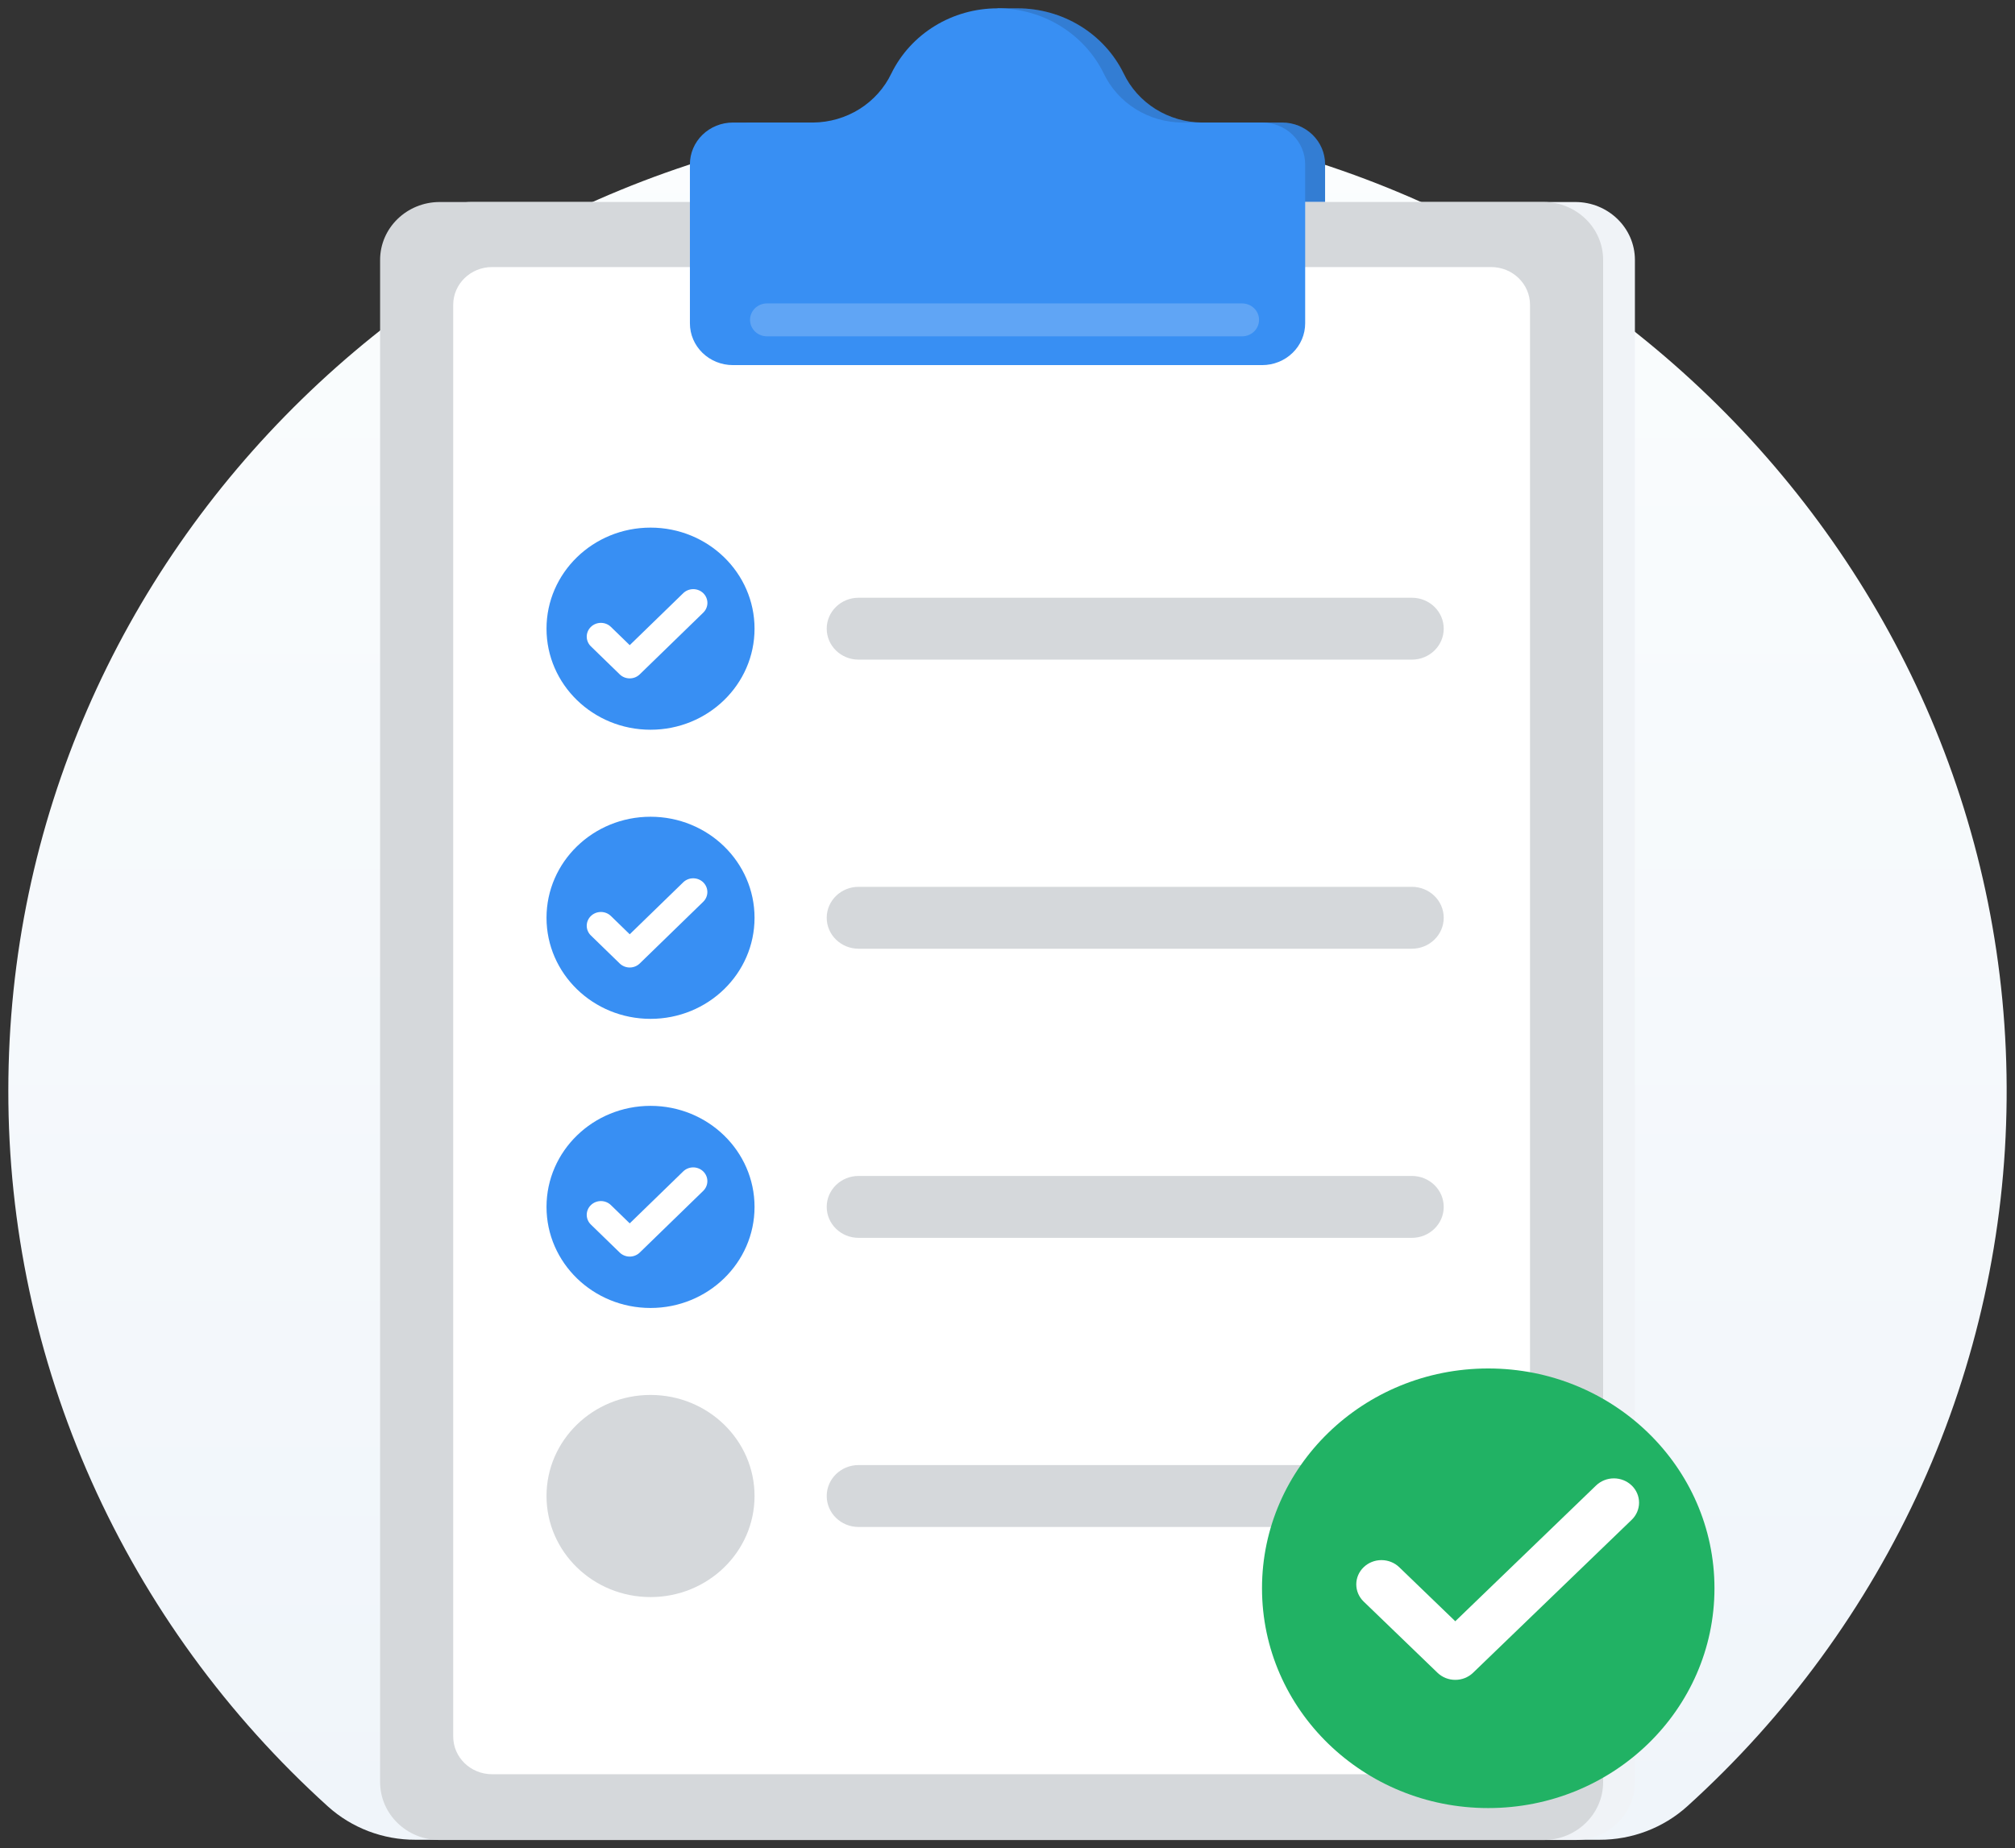 <svg width="121" height="111" viewBox="0 0 121 111" fill="none" xmlns="http://www.w3.org/2000/svg">
<rect x="0" y="0" width="121" height="111" fill="#333333" stroke="none"/>
<path d="M96.044 110.487C97.998 110.492 99.881 109.774 101.317 108.479C107.305 103.059 112.096 96.499 115.395 89.203C118.693 81.906 120.43 74.027 120.497 66.05C120.804 33.615 93.829 6.927 60.645 6.85C27.441 6.773 0.5 33.06 0.5 65.497C0.491 73.571 2.191 81.558 5.495 88.958C8.799 96.357 13.634 103.008 19.697 108.491C21.129 109.78 23.007 110.493 24.955 110.487H96.044Z" fill="url(#paint0_linear_436_13841)"/>
<path d="M72.178 7.359C71.187 7.351 70.218 7.069 69.385 6.547C68.553 6.024 67.889 5.283 67.473 4.409C66.899 3.239 65.996 2.25 64.868 1.559C63.739 0.867 62.432 0.5 61.098 0.5H59.902V0.6C58.78 0.788 57.721 1.236 56.816 1.907C55.911 2.578 55.185 3.451 54.702 4.453C54.287 5.32 53.626 6.054 52.796 6.568C51.967 7.083 51.004 7.358 50.02 7.359H45.205C44.866 7.359 44.531 7.424 44.218 7.55C43.905 7.676 43.62 7.861 43.381 8.094C43.141 8.326 42.951 8.603 42.821 8.907C42.692 9.211 42.625 9.537 42.625 9.866V13.917C42.625 14.582 42.897 15.22 43.381 15.69C43.864 16.16 44.521 16.424 45.205 16.424H76.991C77.676 16.424 78.332 16.16 78.816 15.69C79.299 15.22 79.571 14.582 79.571 13.917V9.866C79.571 9.201 79.299 8.564 78.816 8.094C78.332 7.623 77.676 7.359 76.991 7.359H72.178Z" fill="#388FF3"/>
<path opacity="0.15" d="M72.178 7.359C71.187 7.351 70.218 7.069 69.385 6.547C68.553 6.024 67.889 5.283 67.473 4.409C66.899 3.239 65.996 2.25 64.868 1.559C63.739 0.867 62.432 0.5 61.098 0.5H59.902V0.6C58.78 0.788 57.721 1.236 56.816 1.907C55.911 2.578 55.185 3.451 54.702 4.453C54.287 5.32 53.626 6.054 52.796 6.568C51.967 7.083 51.004 7.358 50.02 7.359H45.205C44.866 7.359 44.531 7.424 44.218 7.55C43.905 7.676 43.62 7.861 43.381 8.094C43.141 8.326 42.951 8.603 42.821 8.907C42.692 9.211 42.625 9.537 42.625 9.866V13.917C42.625 14.582 42.897 15.22 43.381 15.69C43.864 16.16 44.521 16.424 45.205 16.424H76.991C77.676 16.424 78.332 16.16 78.816 15.69C79.299 15.22 79.571 14.582 79.571 13.917V9.866C79.571 9.201 79.299 8.564 78.816 8.094C78.332 7.623 77.676 7.359 76.991 7.359H72.178Z" fill="#16191D"/>
<path fill-rule="evenodd" clip-rule="evenodd" d="M94.595 12.132C96.573 12.132 98.176 13.69 98.176 15.611V107.021C98.176 108.943 96.573 110.501 94.595 110.501H28.314C26.336 110.501 24.733 108.943 24.733 107.021V15.611C24.733 13.69 26.336 12.132 28.314 12.132H94.595Z" fill="#F0F3F7"/>
<path fill-rule="evenodd" clip-rule="evenodd" d="M92.687 12.132C94.665 12.132 96.268 13.69 96.268 15.611V107.021C96.268 108.943 94.665 110.501 92.687 110.501H26.406C24.428 110.501 22.825 108.943 22.825 107.021V15.611C22.825 13.69 24.428 12.132 26.406 12.132H92.687Z" fill="#D5D8DB"/>
<path fill-rule="evenodd" clip-rule="evenodd" d="M89.545 16.039C90.833 16.039 91.877 17.054 91.877 18.305V104.285C91.877 105.537 90.833 106.551 89.545 106.551H29.547C28.259 106.551 27.215 105.537 27.215 104.285V18.305C27.215 17.054 28.259 16.039 29.547 16.039H89.545Z" fill="white"/>
<path fill-rule="evenodd" clip-rule="evenodd" d="M39.064 43.824C35.614 43.824 32.818 41.107 32.818 37.755C32.818 34.403 35.614 31.686 39.064 31.686C42.514 31.686 45.31 34.403 45.31 37.755C45.31 41.107 42.514 43.824 39.064 43.824Z" fill="#388FF3"/>
<path fill-rule="evenodd" clip-rule="evenodd" d="M39.064 61.187C35.614 61.187 32.818 58.47 32.818 55.118C32.818 51.766 35.614 49.049 39.064 49.049C42.514 49.049 45.31 51.766 45.31 55.118C45.31 58.47 42.514 61.187 39.064 61.187Z" fill="#388FF3"/>
<path fill-rule="evenodd" clip-rule="evenodd" d="M39.064 78.55C35.614 78.55 32.818 75.833 32.818 72.481C32.818 69.129 35.614 66.412 39.064 66.412C42.514 66.412 45.31 69.129 45.31 72.481C45.31 75.833 42.514 78.55 39.064 78.55Z" fill="#388FF3"/>
<path d="M37.489 40.678C37.386 40.636 37.292 40.575 37.213 40.498L35.481 38.815C35.322 38.66 35.233 38.45 35.233 38.231C35.234 38.013 35.323 37.803 35.483 37.648C35.642 37.493 35.858 37.406 36.083 37.406C36.308 37.406 36.524 37.492 36.684 37.647L37.815 38.745L41.027 35.624C41.105 35.547 41.199 35.486 41.303 35.444C41.406 35.403 41.517 35.381 41.628 35.381C41.74 35.381 41.851 35.402 41.954 35.444C42.058 35.485 42.151 35.546 42.231 35.623C42.31 35.7 42.372 35.791 42.415 35.892C42.458 35.992 42.48 36.1 42.48 36.208C42.48 36.317 42.457 36.425 42.414 36.525C42.371 36.625 42.309 36.716 42.229 36.793L38.416 40.498C38.337 40.575 38.243 40.636 38.14 40.678C38.037 40.719 37.926 40.74 37.815 40.74C37.703 40.74 37.592 40.719 37.489 40.678Z" fill="white"/>
<path fill-rule="evenodd" clip-rule="evenodd" d="M84.782 35.897C85.839 35.897 86.695 36.729 86.695 37.755V37.755C86.695 38.782 85.839 39.614 84.782 39.614H51.557C50.501 39.614 49.644 38.782 49.644 37.755V37.755C49.644 36.729 50.501 35.897 51.557 35.897H84.782Z" fill="#D5D8DB"/>
<path d="M37.489 58.04C37.386 57.998 37.292 57.938 37.213 57.861L35.481 56.178C35.322 56.023 35.233 55.813 35.233 55.594C35.234 55.375 35.323 55.165 35.483 55.011C35.642 54.856 35.858 54.769 36.083 54.769C36.308 54.768 36.524 54.855 36.684 55.009L37.815 56.108L41.027 52.987C41.186 52.832 41.402 52.746 41.627 52.746C41.853 52.746 42.069 52.833 42.228 52.988C42.387 53.143 42.477 53.353 42.477 53.572C42.477 53.79 42.388 54 42.229 54.155L38.416 57.861C38.337 57.938 38.243 57.999 38.14 58.04C38.037 58.082 37.926 58.103 37.815 58.103C37.703 58.103 37.592 58.082 37.489 58.04Z" fill="white"/>
<path fill-rule="evenodd" clip-rule="evenodd" d="M84.782 53.258C85.839 53.258 86.695 54.09 86.695 55.117V55.117C86.695 56.143 85.839 56.975 84.782 56.975H51.557C50.501 56.975 49.644 56.143 49.644 55.117V55.117C49.644 54.09 50.501 53.258 51.557 53.258H84.782Z" fill="#D5D8DB"/>
<path d="M37.489 75.401C37.386 75.36 37.292 75.299 37.213 75.222L35.481 73.539C35.322 73.384 35.233 73.174 35.233 72.955C35.234 72.736 35.323 72.526 35.483 72.372C35.642 72.217 35.858 72.13 36.083 72.13C36.308 72.129 36.524 72.216 36.684 72.371L37.815 73.469L41.027 70.348C41.186 70.194 41.402 70.107 41.627 70.107C41.853 70.108 42.069 70.195 42.228 70.349C42.387 70.504 42.477 70.714 42.477 70.933C42.477 71.152 42.388 71.362 42.229 71.517L38.416 75.222C38.337 75.299 38.243 75.36 38.14 75.401C38.037 75.443 37.926 75.464 37.815 75.464C37.703 75.464 37.592 75.443 37.489 75.401Z" fill="white"/>
<path fill-rule="evenodd" clip-rule="evenodd" d="M84.782 70.621C85.839 70.621 86.695 71.453 86.695 72.48C86.695 73.506 85.839 74.339 84.782 74.339H51.557C50.501 74.339 49.644 73.506 49.644 72.48C49.644 71.453 50.501 70.621 51.557 70.621H84.782Z" fill="#D5D8DB"/>
<path fill-rule="evenodd" clip-rule="evenodd" d="M39.064 95.912C35.614 95.912 32.818 93.194 32.818 89.842C32.818 86.49 35.614 83.773 39.064 83.773C42.514 83.773 45.31 86.49 45.31 89.842C45.31 93.194 42.514 95.912 39.064 95.912Z" fill="#D5D8DB"/>
<path fill-rule="evenodd" clip-rule="evenodd" d="M84.782 87.984C85.839 87.984 86.695 88.816 86.695 89.843V89.843C86.695 90.87 85.839 91.702 84.782 91.702H51.557C50.501 91.702 49.644 90.87 49.644 89.843V89.843C49.644 88.816 50.501 87.984 51.557 87.984H84.782Z" fill="#D5D8DB"/>
<path d="M70.982 7.359C69.99 7.351 69.022 7.069 68.189 6.547C67.356 6.024 66.693 5.283 66.277 4.409C65.703 3.239 64.799 2.251 63.671 1.559C62.543 0.867 61.236 0.5 59.902 0.5C58.568 0.5 57.261 0.867 56.133 1.559C55.005 2.251 54.101 3.239 53.527 4.409C53.111 5.283 52.447 6.024 51.615 6.547C50.782 7.069 49.813 7.351 48.822 7.359H44.009C43.67 7.359 43.334 7.424 43.021 7.55C42.708 7.676 42.424 7.861 42.184 8.094C41.945 8.326 41.755 8.603 41.625 8.907C41.495 9.211 41.429 9.537 41.429 9.866V19.419C41.429 20.084 41.7 20.721 42.184 21.191C42.668 21.662 43.325 21.926 44.009 21.926H75.795C76.134 21.926 76.469 21.861 76.782 21.735C77.095 21.609 77.38 21.424 77.619 21.191C77.859 20.959 78.049 20.682 78.179 20.378C78.308 20.074 78.375 19.748 78.375 19.419V9.866C78.375 9.201 78.103 8.564 77.619 8.094C77.135 7.623 76.479 7.359 75.795 7.359H70.982Z" fill="#388FF3"/>
<path opacity="0.2" fill-rule="evenodd" clip-rule="evenodd" d="M74.588 18.222C75.15 18.222 75.605 18.665 75.605 19.21V19.21C75.605 19.756 75.15 20.198 74.588 20.198H46.057C45.495 20.198 45.04 19.756 45.04 19.21V19.21C45.04 18.665 45.495 18.222 46.057 18.222H74.588Z" fill="white"/>
<path fill-rule="evenodd" clip-rule="evenodd" d="M89.368 108.583C81.865 108.583 75.783 102.673 75.783 95.383C75.783 88.093 81.865 82.183 89.368 82.183C96.871 82.183 102.953 88.093 102.953 95.383C102.953 102.673 96.871 108.583 89.368 108.583Z" fill="#21B264"/>
<path d="M86.811 100.773C86.627 100.699 86.461 100.592 86.32 100.456L81.886 96.18C81.603 95.906 81.444 95.536 81.444 95.149C81.444 94.763 81.603 94.392 81.887 94.119C82.17 93.846 82.554 93.692 82.955 93.692C83.356 93.692 83.74 93.845 84.023 94.118L87.389 97.364L95.844 89.21C95.985 89.075 96.151 88.968 96.335 88.894C96.518 88.821 96.715 88.783 96.913 88.783C97.112 88.783 97.308 88.821 97.492 88.894C97.675 88.968 97.842 89.075 97.982 89.21C98.123 89.346 98.234 89.506 98.31 89.683C98.386 89.86 98.425 90.05 98.425 90.241C98.425 90.433 98.386 90.622 98.31 90.799C98.234 90.976 98.123 91.137 97.982 91.272L88.458 100.456C88.318 100.592 88.151 100.699 87.968 100.773C87.784 100.846 87.588 100.884 87.389 100.883C87.191 100.884 86.994 100.846 86.811 100.773Z" fill="white"/>
<defs>
<linearGradient id="paint0_linear_436_13841" x1="0.5" y1="6.85" x2="0.5" y2="110.487" gradientUnits="userSpaceOnUse">
<stop stop-color="#FBFDFE"/>
<stop offset="1" stop-color="#F0F5FA"/>
</linearGradient>
</defs>
</svg>

